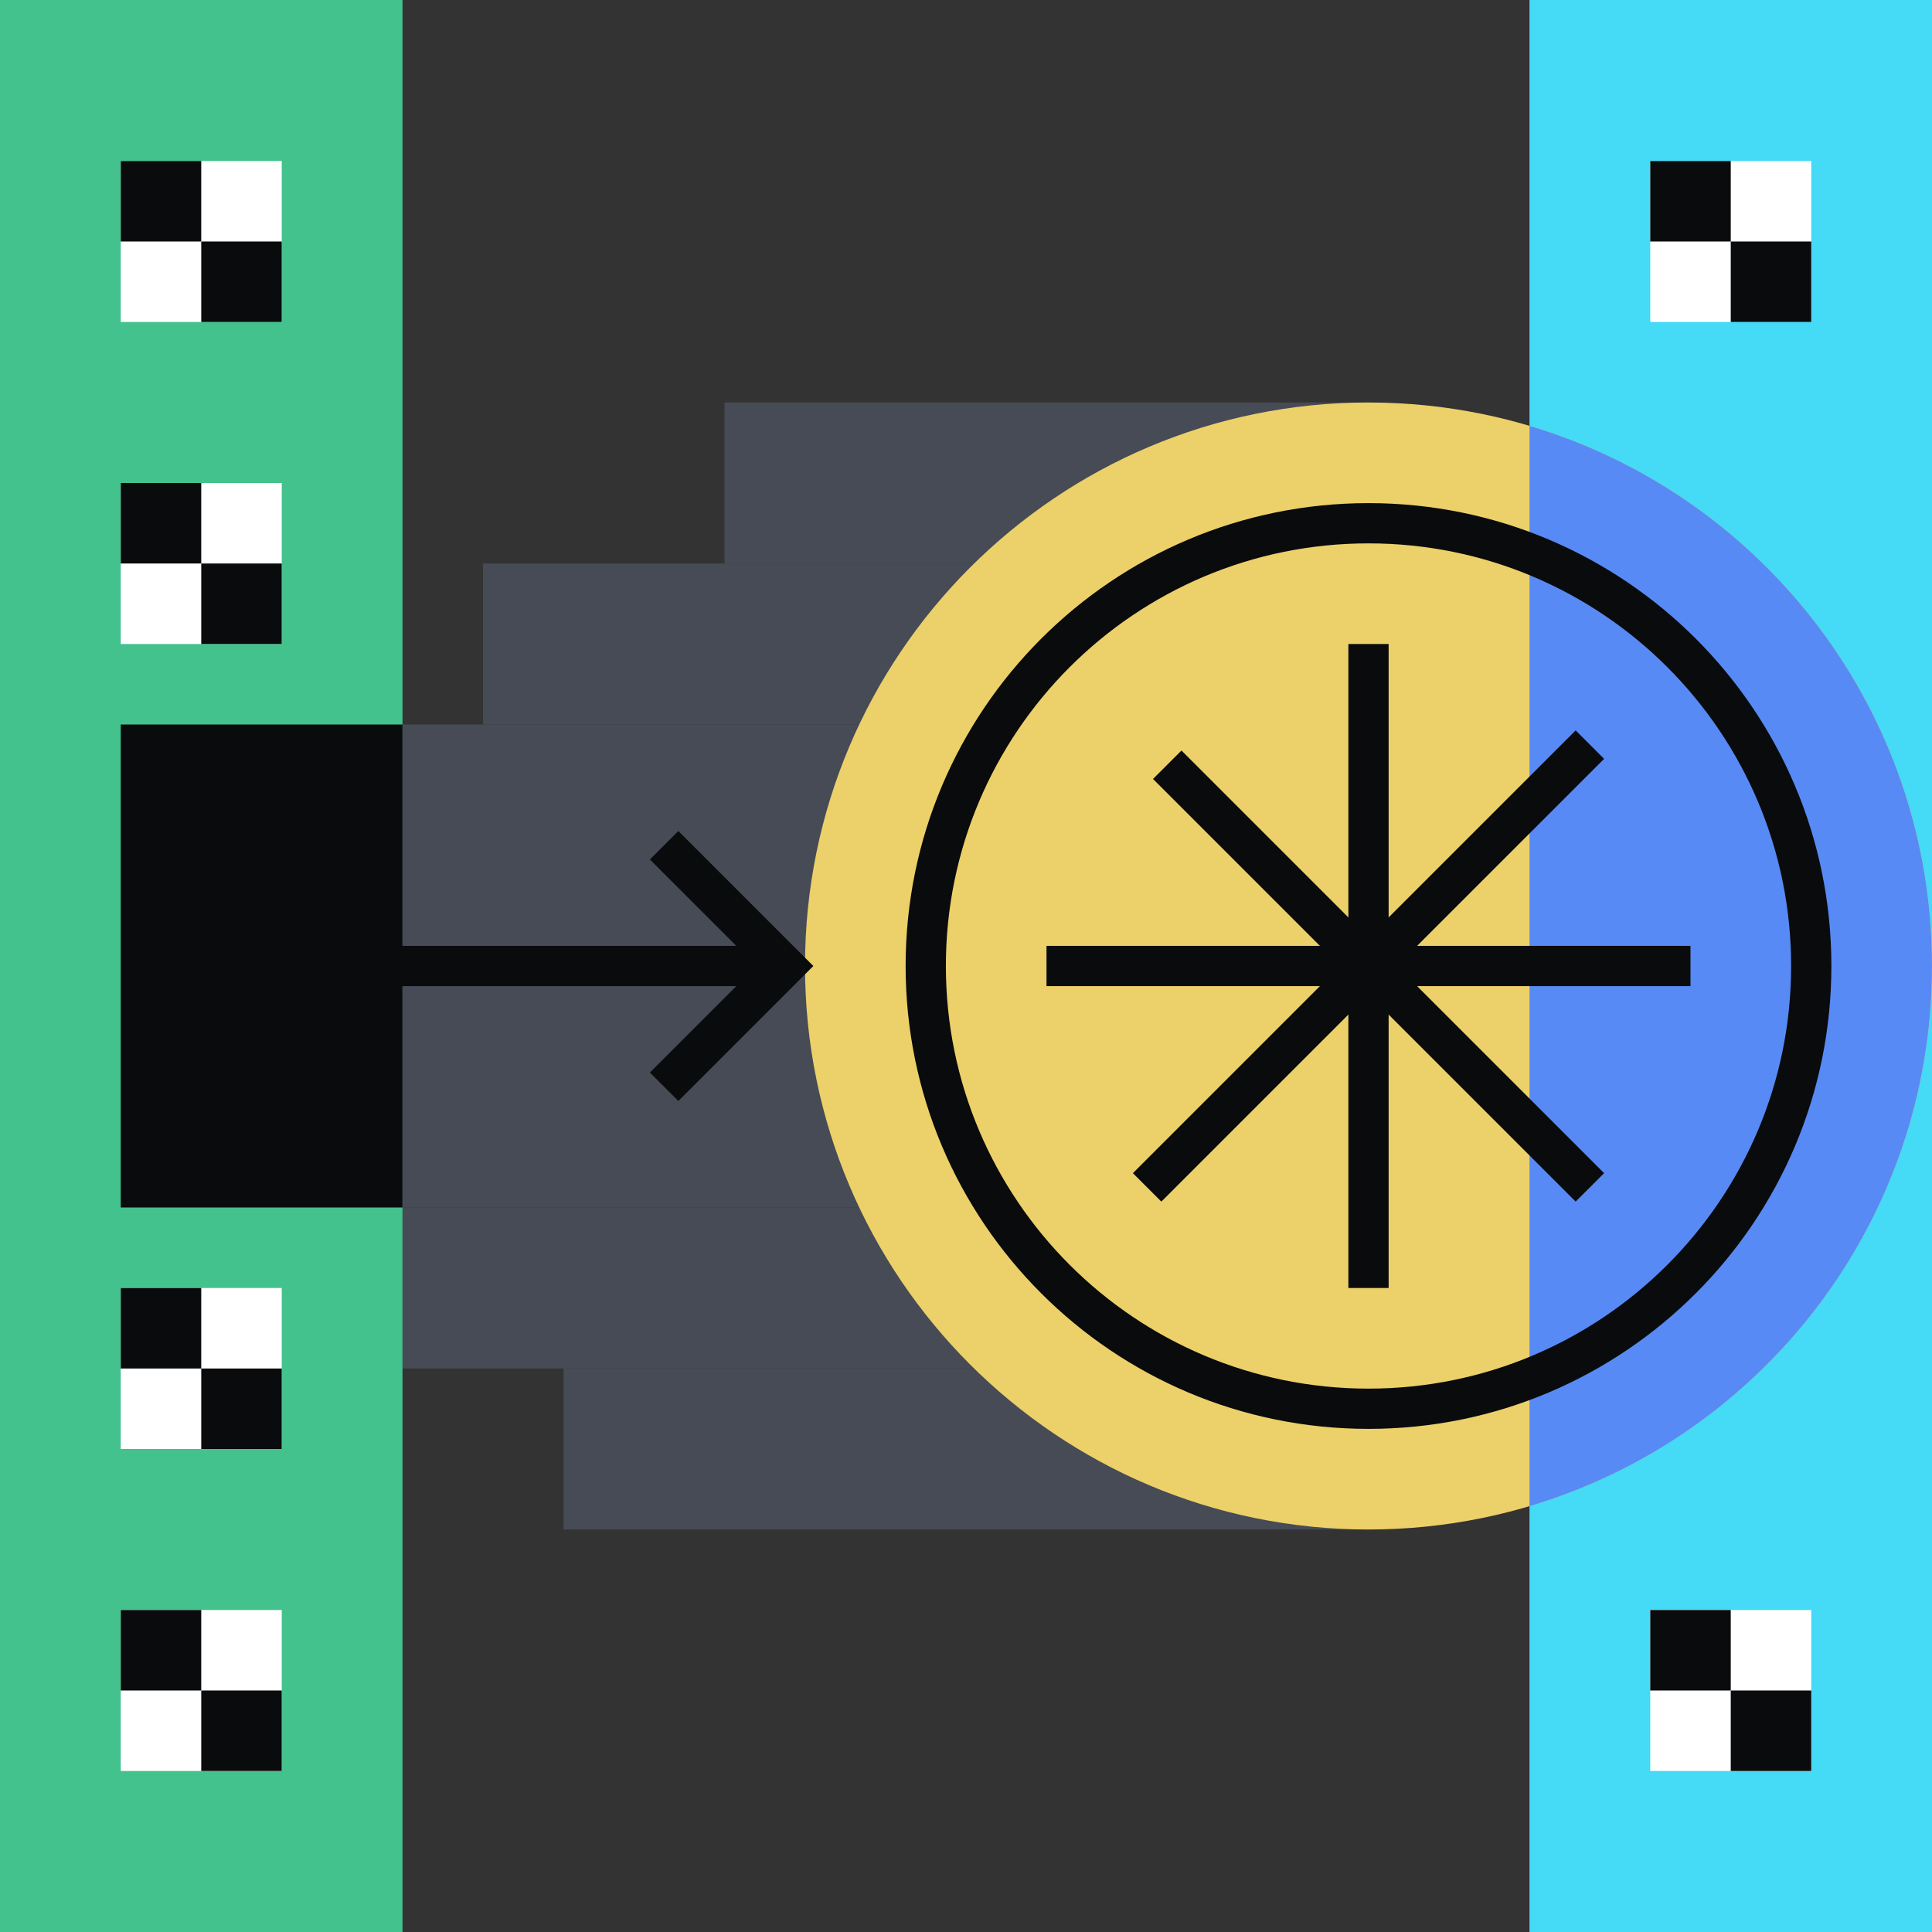 <svg width="96" height="96" viewBox="0 0 96 96" fill="none" xmlns="http://www.w3.org/2000/svg">
<rect x="0" y="0" width="96" height="96" fill="#333333" stroke="none"/>
<rect x="8" y="36" width="52" height="24" fill="#464B55"/>
<rect x="36" y="20" width="32" height="8" fill="#464B55"/>
<rect x="28" y="68" width="40" height="8" fill="#464B55"/>
<rect x="24" y="28" width="36" height="8" fill="#464B55"/>
<rect x="20" y="60" width="40" height="8" fill="#464B55"/>
<rect x="76" width="20" height="96" fill="#45DAF6"/>
<path d="M68 76C83.464 76 96 63.464 96 48C96 32.536 83.464 20 68 20C52.536 20 40 32.536 40 48C40 63.464 52.536 76 68 76Z" fill="#ECD069"/>
<rect width="20" height="96" fill="#44C28D"/>
<path d="M20 36V60H6V36H20Z" fill="#0A0B0D"/>
<path d="M76 74.841V21.16C87.566 24.602 96 35.317 96 48.001C96 60.685 87.566 71.399 76 74.841Z" fill="#588AF5"/>
<path fill-rule="evenodd" clip-rule="evenodd" d="M68 27C56.402 27 47 36.402 47 48C47 59.598 56.402 69 68 69C79.598 69 89 59.598 89 48C89 36.402 79.598 27 68 27ZM45 48C45 35.297 55.297 25 68 25C80.703 25 91 35.297 91 48C91 60.703 80.703 71 68 71C55.297 71 45 60.703 45 48Z" fill="#0A0B0D"/>
<path fill-rule="evenodd" clip-rule="evenodd" d="M67 64V32H69V64H67Z" fill="#0A0B0D"/>
<path fill-rule="evenodd" clip-rule="evenodd" d="M52 47H84V49H52V47Z" fill="#0A0B0D"/>
<path fill-rule="evenodd" clip-rule="evenodd" d="M56.293 58.293L78.293 36.293L79.707 37.707L57.707 59.707L56.293 58.293Z" fill="#0A0B0D"/>
<path fill-rule="evenodd" clip-rule="evenodd" d="M78.293 59.707L57.293 38.707L58.707 37.293L79.707 58.293L78.293 59.707Z" fill="#0A0B0D"/>
<path fill-rule="evenodd" clip-rule="evenodd" d="M38 49L12 49L12 47L38 47L38 49Z" fill="#0A0B0D"/>
<path fill-rule="evenodd" clip-rule="evenodd" d="M33.707 54.707L32.293 53.293L37.586 48L32.293 42.707L33.707 41.293L40.414 48L33.707 54.707Z" fill="#0A0B0D"/>
<rect x="6" y="8" width="8" height="8" fill="white"/>
<rect x="6" y="8" width="4" height="4" fill="#0A0B0D"/>
<rect x="10" y="12" width="4" height="4" fill="#0A0B0D"/>
<rect x="6" y="64" width="8" height="8" fill="white"/>
<rect x="6" y="64" width="4" height="4" fill="#0A0B0D"/>
<rect x="10" y="68" width="4" height="4" fill="#0A0B0D"/>
<rect x="6" y="24" width="8" height="8" fill="white"/>
<rect x="6" y="24" width="4" height="4" fill="#0A0B0D"/>
<rect x="10" y="28" width="4" height="4" fill="#0A0B0D"/>
<rect x="6" y="80" width="8" height="8" fill="white"/>
<rect x="6" y="80" width="4" height="4" fill="#0A0B0D"/>
<rect x="10" y="84" width="4" height="4" fill="#0A0B0D"/>
<rect x="82" y="80" width="8" height="8" fill="white"/>
<rect x="82" y="80" width="4" height="4" fill="#0A0B0D"/>
<rect x="86" y="84" width="4" height="4" fill="#0A0B0D"/>
<rect x="82" y="8" width="8" height="8" fill="white"/>
<rect x="82" y="8" width="4" height="4" fill="#0A0B0D"/>
<rect x="86" y="12" width="4" height="4" fill="#0A0B0D"/>
</svg>
